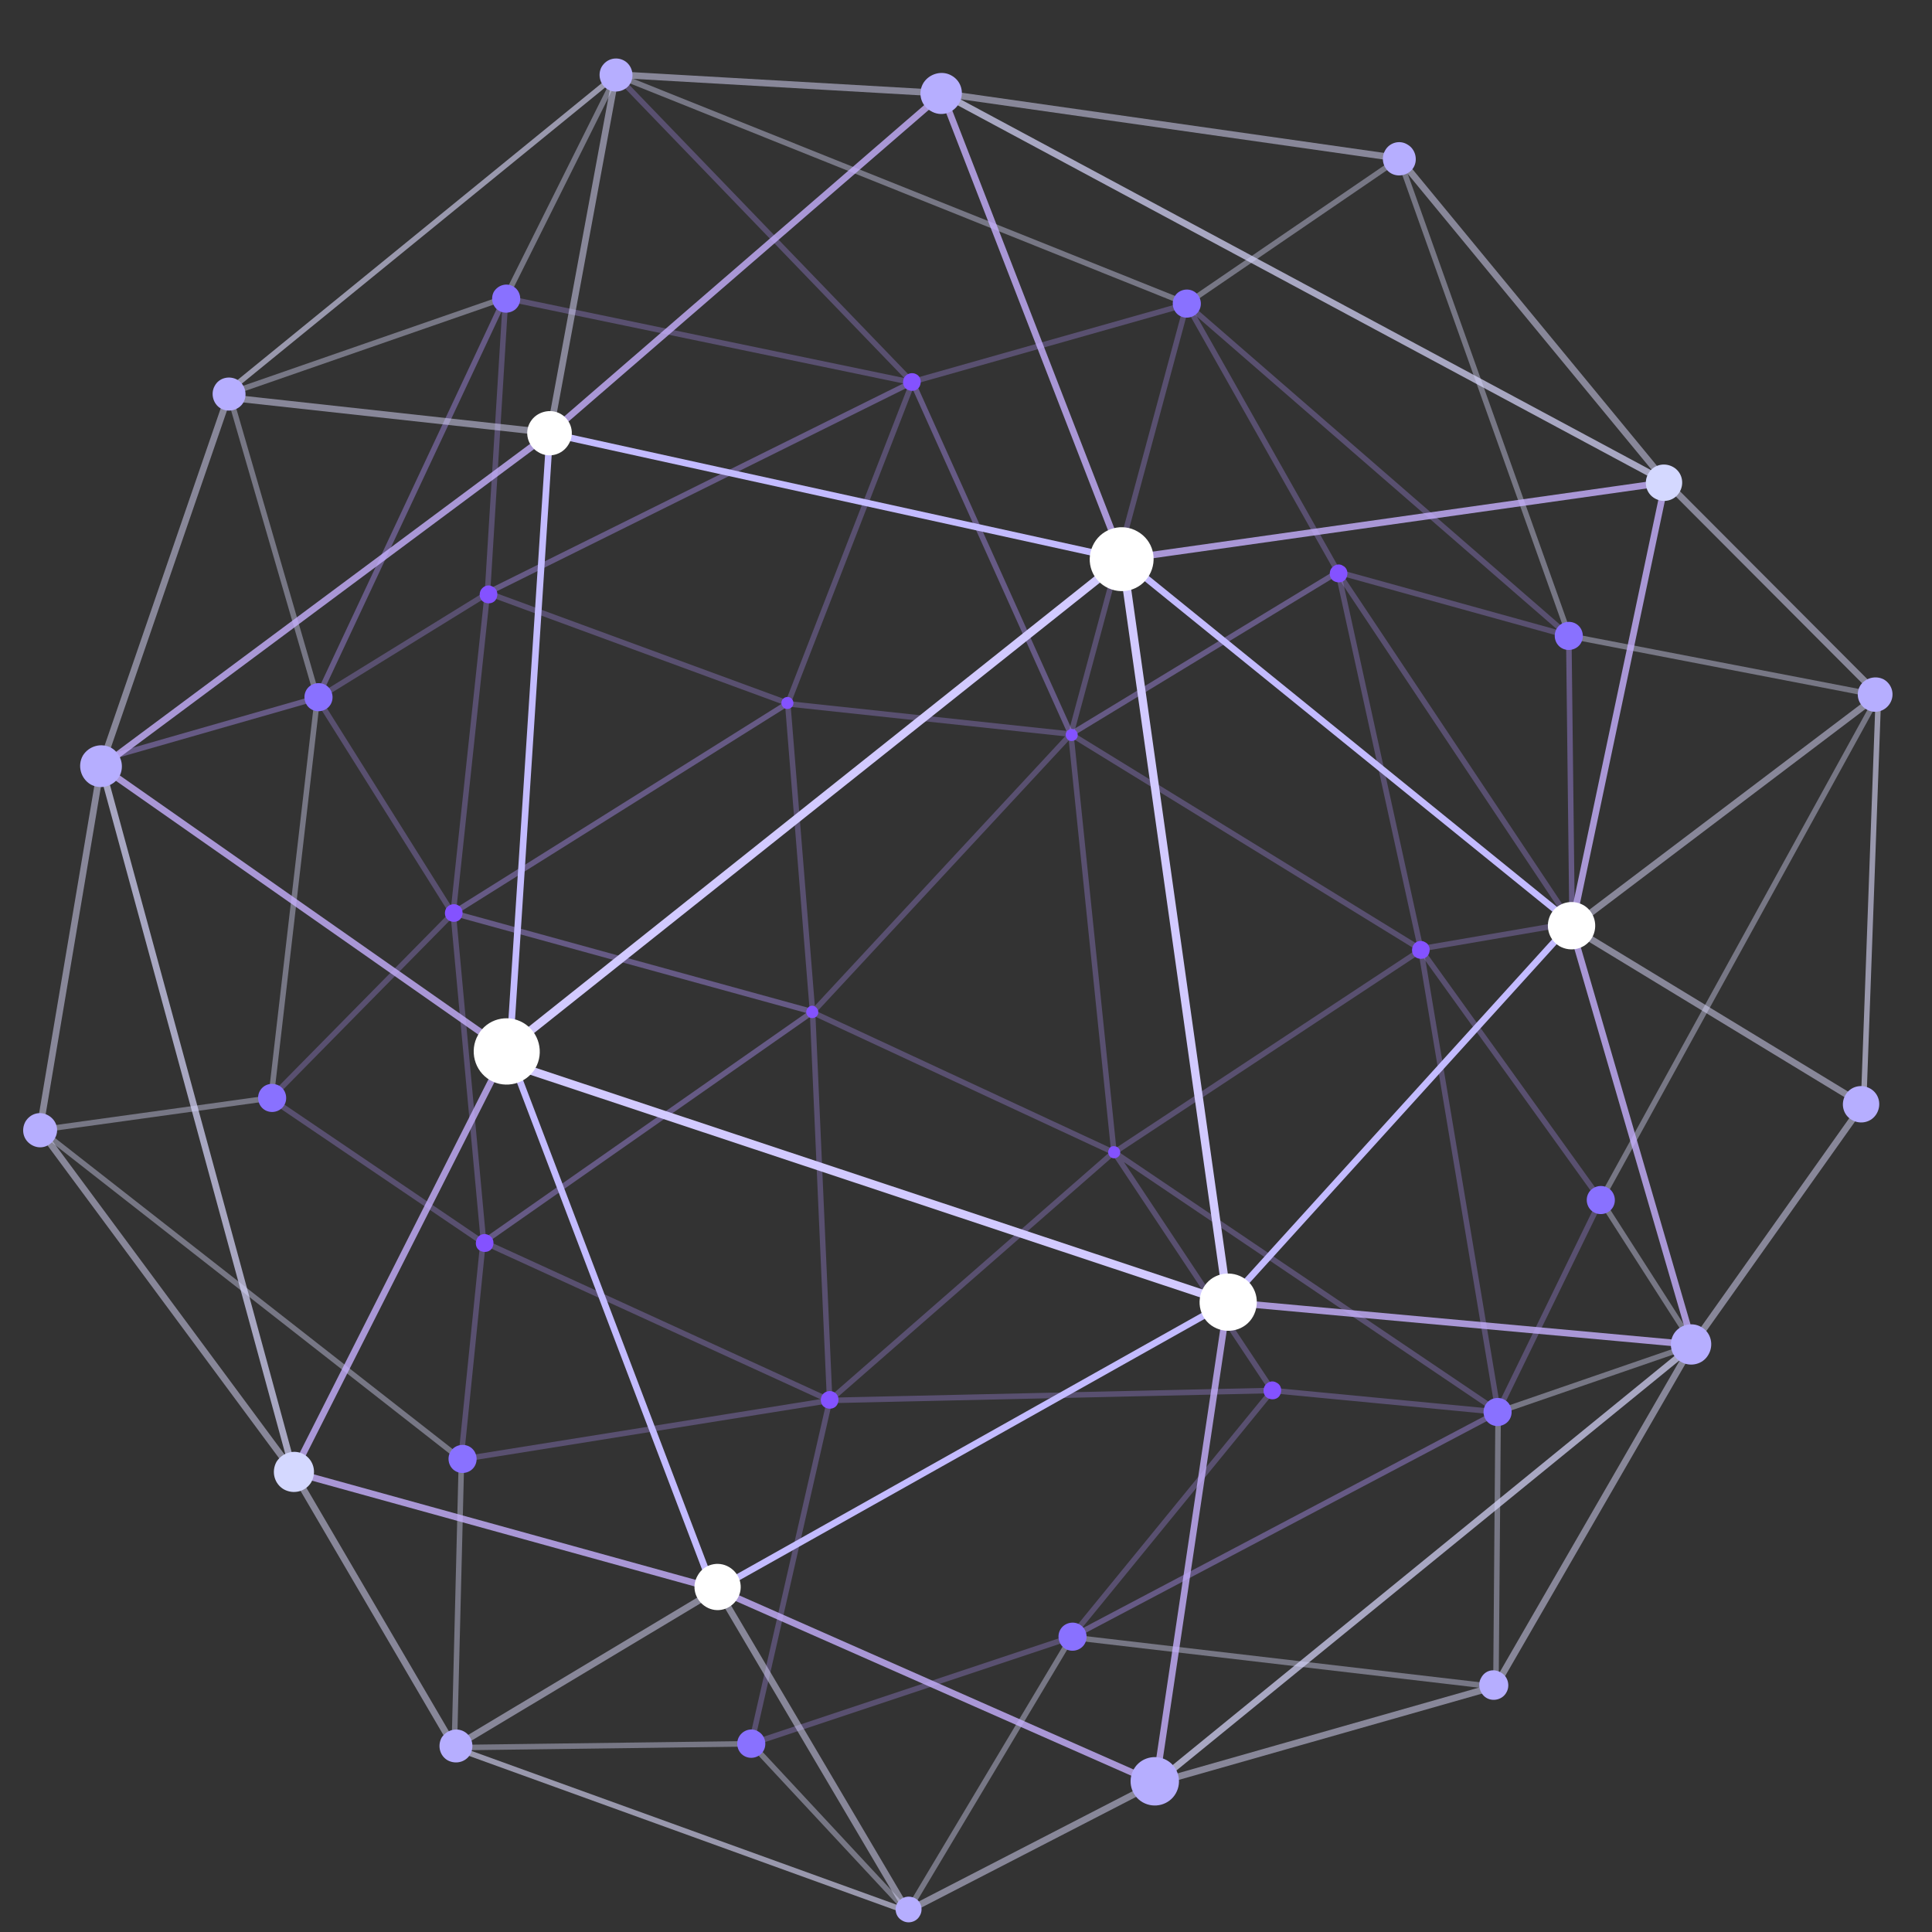 <?xml version="1.0" encoding="utf-8"?>
    <!DOCTYPE svg PUBLIC "-//W3C//DTD SVG 1.1//EN" "http://www.w3.org/Graphics/SVG/1.1/DTD/svg11.dtd">
    <svg version="1.1" id="Layer_1" xmlns="http://www.w3.org/2000/svg" xmlns:xlink="http://www.w3.org/1999/xlink" x="0px" y="0px" width="350px" height="350px" viewBox="0 0 350 350" enable-background="new 0 0 350 350" xml:space="preserve">
        <rect x="0" y="0" width="350" height="350" fill="#333333" stroke="none"/>
        <g id="onvif-state-1">
            <path opacity="0.4" fill="none" stroke="#B194FF" stroke-linecap="round" stroke-linejoin="round" stroke-miterlimit="10" enable-background="new    " d="
    M165.3,69.2L194,133" />
            <path opacity="0.4" fill="none" stroke="#B194FF" stroke-linecap="round" stroke-linejoin="round" stroke-miterlimit="10" enable-background="new    " d="
    M194,133l48.4-29.4" />
            <path opacity="0.4" fill="none" stroke="#B194FF" stroke-linecap="round" stroke-linejoin="round" stroke-miterlimit="10" enable-background="new    " d="
    M87.6,225l59.6-41.7l-65.1-17.9l60.6-38" />
            <path opacity="0.4" fill="none" stroke="#B194FF" stroke-linecap="round" stroke-linejoin="round" stroke-miterlimit="10" enable-background="new    " d="
    M17.7,137.8l39.8-11.4l34-72.5" />
            <path opacity="0.4" fill="none" stroke="#B194FF" stroke-linecap="round" stroke-linejoin="round" stroke-miterlimit="10" enable-background="new    " d="
    M194.1,296.6l77.3-40.8" />
            <path opacity="0.4" fill="none" stroke="#B194FF" stroke-linecap="round" stroke-linejoin="round" stroke-miterlimit="10" enable-background="new    " d="
    M284.2,115.2l0.6,52" />
            <path opacity="0.4" fill="none" stroke="#B194FF" stroke-linecap="round" stroke-linejoin="round" stroke-miterlimit="10" enable-background="new    " d="
    M88.3,107.4l77-38.2" />
            <path opacity="0.3" fill="none" stroke="#B194FF" stroke-linecap="round" stroke-linejoin="round" stroke-miterlimit="10" enable-background="new    " d="
    M257.4,172L194,133l7.8,75.7l-51.5,45l-3.1-70.4l-4.5-55.9l-54.4-20l-6.2,58l5.5,59.6l62.7,28.7l80.2-1.8l-28.7-43.2l69.6,47
    L257.4,172l-15-68.4L215,55.1L194,133" />
            <path opacity="0.3" fill="none" stroke="#B194FF" stroke-linecap="round" stroke-linejoin="round" stroke-miterlimit="10" enable-background="new    " d="
    M111.6,13.6l53.6,55.6L215,55.1l69.2,60.1l-41.9-11.6l42.4,63.6l-27.4,4.7l32.7,45.5l-18.7,38.4l-40.8-3.9L194,296.6l-57.9,19.3
    l14.2-62.2l-66.8,10.7l4-39.3L49,199l33-33.5l-24.5-39l30.8-19L91.6,54l73.7,15.3l-22.6,58.2L194,133l-46.8,50.4l54.6,25.4
    l55.6-36.7" />
            <path opacity="0.4" fill="none" stroke="#DDDCFF" stroke-linecap="round" stroke-linejoin="round" stroke-miterlimit="10" enable-background="new    " d="
    M215,55l38.5-26.3l30.8,86.5l56,10.8L290,217.4l16.8,26.2l-35.4,12.2l-0.4,49.8l-76.9-9l-29.7,49.7l-28.3-30.4l-53.8,0.7l1.3-52.2
    L7.3,204.7l41.8-5.8l8.4-72.5l-16-55.1l50.1-17.4l20.1-40.3L215,55z" />
            <path opacity="0.5" fill="none" stroke="#DEDCFF" stroke-width="1.2" stroke-linecap="round" stroke-linejoin="round" stroke-miterlimit="10" enable-background="new    " d="
    M170.7,16.9l82.8,11.8l48.3,58.6l38.5,38.6L284.7,168l52.8,32.1l-30.8,43.4l-35.8,62L209.4,323l-45,23.2L130,287.9l-47.7,28.6
    l-29.2-49.9l-45.9-62l11.1-65.8l23-66.8l58.3,6.4l12-64.9L170.7,16.9z" />
            <path opacity="0.6" fill="none" stroke="#DEDCFF" stroke-linecap="round" stroke-linejoin="round" stroke-miterlimit="10" enable-background="new    " d="
    M82.3,316.6l82.1,29.7" />
            <path opacity="0.6" fill="none" stroke="#DEDCFF" stroke-linecap="round" stroke-linejoin="round" stroke-miterlimit="10" enable-background="new    " d="
    M40.8,71.3l70.8-57.7" />
            <path opacity="0.6" fill="none" stroke="#DEDCFF" stroke-linecap="round" stroke-linejoin="round" stroke-miterlimit="10" enable-background="new    " d="
    M340.3,125.9l-2.7,74.2" />
            <path opacity="0.8" fill="none" stroke="#C7B0FF" stroke-width="1.2" stroke-linecap="round" stroke-linejoin="round" stroke-miterlimit="10" enable-background="new    " d="
    M203.4,101.3l98.3-13.9l-17,80.6l22,75.6l-84.3-7.7l-13,87.1l-79.5-35.1l-76.7-21.2l38.6-76.4l-73.4-51.4l81.2-60.4L170.7,17
    L203.4,101.3z" />
            <path fill="none" stroke="#C3BBFF" stroke-width="1.2" stroke-linecap="round" stroke-linejoin="round" stroke-miterlimit="10" d="
    M203.4,101.3l81.3,65.9l-62.3,68.7l-93.1,52.3l-37-97.3l7.3-112.4L203.4,101.3" />
            <path fill="none" stroke="#D2CAFF" stroke-width="1.5" stroke-linecap="round" stroke-linejoin="round" stroke-miterlimit="10" d="
    M89.7,191.8l113.7-90.5l19,134.6L89.7,191.8" />
            <path opacity="0.7" fill="none" stroke="#DBD9FF" stroke-width="1.2" stroke-linecap="round" stroke-linejoin="round" stroke-miterlimit="10" enable-background="new    " d="
    M170.7,16.9l131.1,70.4" />
            <path opacity="0.7" fill="none" stroke="#DBD9FF" stroke-width="1.2" stroke-linecap="round" stroke-linejoin="round" stroke-miterlimit="10" enable-background="new    " d="
    M18.4,138.9l34.8,127.8" />
            <path opacity="0.7" fill="none" stroke="#DBD9FF" stroke-width="1.2" stroke-linecap="round" stroke-linejoin="round" stroke-miterlimit="10" enable-background="new    " d="
    M209.4,323l97.4-79.4" />
            <path fill="#8452FF" d="M258.2,170.7c0.8,0.4,1,1.4,0.6,2.2c-0.4,0.8-1.4,1-2.2,0.6c-0.8-0.4-1-1.4-0.6-2.2
    C256.4,170.5,257.4,170.2,258.2,170.7z" />
            <path fill="#8452FF" d="M243.3,102.5c0.8,0.4,1,1.4,0.6,2.2c-0.4,0.8-1.4,1-2.2,0.6c-0.8-0.4-1-1.4-0.6-2.2
    C241.6,102.3,242.6,102,243.3,102.5z" />
            <path fill="#8452FF" d="M166,67.8c0.8,0.4,1,1.4,0.6,2.2s-1.4,1-2.2,0.6c-0.8-0.4-1-1.4-0.6-2.2
    C164.3,67.6,165.3,67.4,166,67.8z" />
            <path fill="#8452FF" d="M89.3,106.3c0.8,0.4,1,1.4,0.6,2.2s-1.4,1-2.2,0.6c-0.8-0.4-1-1.4-0.6-2.2
    C87.6,106.1,88.5,105.8,89.3,106.3z" />
            <path fill="#8452FF" d="M83,164c0.8,0.4,1,1.4,0.6,2.2c-0.4,0.8-1.4,1-2.2,0.6c-0.8-0.4-1-1.4-0.6-2.2
    C81.3,163.8,82.3,163.6,83,164z" />
            <path fill="#8452FF" d="M88.6,223.8c0.8,0.4,1,1.4,0.6,2.2c-0.4,0.8-1.4,1-2.2,0.6c-0.8-0.4-1-1.4-0.6-2.2
    C86.8,223.6,87.8,223.3,88.6,223.8z" />
            <path fill="#8452FF" d="M151.1,252.2c0.8,0.4,1,1.4,0.6,2.2c-0.4,0.8-1.4,1-2.2,0.6s-1-1.4-0.6-2.2
    C149.4,252,150.4,251.8,151.1,252.2z" />
            <path fill="#8452FF" d="M231.3,250.5c0.8,0.4,1,1.4,0.6,2.2c-0.4,0.8-1.4,1-2.2,0.6c-0.8-0.4-1-1.4-0.6-2.2
    C229.6,250.3,230.5,250,231.3,250.5z" />
            <path fill="#8452FF" d="M194.7,132.2c0.5,0.3,0.7,1,0.4,1.5c-0.3,0.5-1,0.7-1.5,0.4c-0.5-0.3-0.7-1-0.4-1.5
    S194.2,131.9,194.7,132.2z" />
            <path fill="#8452FF" d="M143.2,126.4c0.5,0.3,0.7,1,0.4,1.5c-0.3,0.5-1,0.7-1.5,0.4c-0.5-0.3-0.7-1-0.4-1.5
    C142,126.3,142.7,126.1,143.2,126.4z" />
            <path fill="#8452FF" d="M147.7,182.4c0.5,0.3,0.7,1,0.4,1.5c-0.3,0.5-1,0.7-1.5,0.4s-0.7-1-0.4-1.5
    C146.5,182.2,147.2,182,147.7,182.4z" />
            <path fill="#8452FF" d="M202.4,207.8c0.5,0.3,0.7,1,0.4,1.5s-1,0.7-1.5,0.4s-0.7-1-0.4-1.5
    C201.1,207.6,201.8,207.5,202.4,207.8z" />
            <path fill="#D4D8FF" d="M303.1,84.6c1.6,0.9,2.1,2.9,1.2,4.5c-0.9,1.6-2.9,2.1-4.5,1.2c-1.6-0.9-2.1-2.9-1.2-4.5
    C299.5,84.2,301.5,83.7,303.1,84.6z" />
            <path fill="#D4D8FF" d="M55.1,263.5c1.7,1,2.3,3.2,1.3,5c-1,1.7-3.2,2.3-5,1.3c-1.7-1-2.3-3.2-1.3-5
    C51.2,263.1,53.4,262.5,55.1,263.5z" />
            <path fill="#B6AEFF" d="M308.2,240.4c1.8,1,2.3,3.3,1.3,5c-1,1.8-3.3,2.3-5,1.3c-1.8-1-2.3-3.3-1.3-5
    S306.5,239.4,308.2,240.4z" />
            <path fill="#B6AEFF" d="M20.2,135.5c1.8,1.1,2.4,3.4,1.4,5.2c-1.1,1.8-3.4,2.4-5.2,1.4c-1.8-1.1-2.4-3.4-1.4-5.2
    C16.1,135.1,18.4,134.5,20.2,135.5z" />
            <path fill="#B6AEFF" d="M172.4,13.7c1.8,1,2.4,3.3,1.3,5.1c-1.1,1.8-3.3,2.4-5.1,1.3c-1.8-1-2.4-3.3-1.3-5.1
    C168.4,13.3,170.7,12.7,172.4,13.7z" />
            <path fill="#B6AEFF" d="M341.3,123.1c1.5,0.9,2,2.8,1.1,4.3c-0.9,1.5-2.8,2-4.3,1.1s-2-2.8-1.1-4.3
    C337.9,122.8,339.8,122.3,341.3,123.1z" />
            <path fill="#B6AEFF" d="M338.8,197.2c1.6,0.9,2.1,2.9,1.2,4.5c-0.9,1.6-2.9,2.1-4.5,1.2c-1.6-0.9-2.1-2.9-1.2-4.5
    C335.2,196.8,337.2,196.3,338.8,197.2z" />
            <path fill="#B6AEFF" d="M271.9,303c1.3,0.7,1.7,2.4,1,3.6c-0.7,1.3-2.4,1.7-3.6,1c-1.2-0.7-1.7-2.4-1-3.6
    C269,302.6,270.6,302.2,271.9,303z" />
            <path fill="#B6AEFF" d="M165.8,343.9c1.1,0.6,1.5,2.1,0.8,3.2c-0.6,1.1-2.1,1.5-3.2,0.8c-1.1-0.6-1.5-2.1-0.8-3.2
    C163.3,343.6,164.7,343.3,165.8,343.9z" />
            <path fill="#B6AEFF" d="M84.1,313.7c1.4,0.8,1.9,2.6,1.1,4.1c-0.8,1.4-2.6,1.9-4.1,1.1c-1.4-0.8-1.9-2.6-1.1-4.1
    C80.9,313.4,82.7,312.9,84.1,313.7z" />
            <path fill="#B6AEFF" d="M8.8,202.1c1.5,0.9,2,2.7,1.1,4.2s-2.7,2-4.2,1.1c-1.5-0.9-1.9-2.7-1.1-4.2
    C5.5,201.7,7.3,201.2,8.8,202.1z" />
            <path fill="#B6AEFF" d="M43,68.8c1.4,0.8,1.9,2.7,1.1,4.1c-0.8,1.4-2.7,1.9-4.1,1.1s-1.9-2.7-1.1-4.1
    C39.7,68.4,41.6,68,43,68.8z" />
            <path fill="#B6AEFF" d="M113.1,11c1.4,0.8,1.9,2.7,1.1,4.1c-0.8,1.4-2.7,1.9-4.1,1.1c-1.4-0.8-1.9-2.7-1.1-4.1
    C109.9,10.6,111.7,10.2,113.1,11z" />
            <path fill="#B6AEFF" d="M255,26.2c1.4,0.8,1.9,2.7,1.1,4.1c-0.8,1.4-2.7,1.9-4.1,1.1c-1.4-0.8-1.9-2.7-1.1-4.1
    C251.7,25.8,253.6,25.3,255,26.2z" />
            <path fill="#B6AEFF" d="M211.4,318.9c2.1,1.2,2.8,3.9,1.6,6c-1.2,2.1-3.9,2.8-6,1.6s-2.8-3.9-1.6-6
    C206.6,318.4,209.3,317.7,211.4,318.9z" />
            <path fill="#8971FF" d="M216.3,52.8c1.2,0.7,1.6,2.3,0.9,3.5c-0.7,1.2-2.3,1.6-3.5,0.9c-1.2-0.7-1.6-2.3-0.9-3.5
    C213.5,52.5,215.1,52.1,216.3,52.8z" />
            <path fill="#8971FF" d="M285.5,113c1.2,0.7,1.6,2.3,0.9,3.5c-0.7,1.2-2.3,1.6-3.5,0.9c-1.2-0.7-1.6-2.3-0.9-3.5
    C282.7,112.7,284.3,112.3,285.5,113z" />
            <path fill="#8971FF" d="M93,51.9c1.2,0.7,1.6,2.3,0.9,3.5c-0.7,1.2-2.3,1.6-3.5,0.9c-1.2-0.7-1.6-2.3-0.9-3.5
    C90.3,51.6,91.8,51.2,93,51.9z" />
            <path fill="#8971FF" d="M59,124.1c1.2,0.7,1.6,2.3,0.9,3.5c-0.7,1.2-2.3,1.6-3.5,0.9c-1.2-0.7-1.6-2.3-0.9-3.5
    S57.8,123.4,59,124.1z" />
            <path fill="#8971FF" d="M50.6,196.7c1.2,0.7,1.6,2.3,0.9,3.5s-2.3,1.6-3.5,0.9c-1.2-0.7-1.6-2.3-0.9-3.5
    C47.8,196.4,49.3,196,50.6,196.7z" />
            <path fill="#8971FF" d="M85.1,262.1c1.2,0.7,1.6,2.3,0.9,3.5c-0.7,1.2-2.3,1.6-3.5,0.9s-1.6-2.3-0.9-3.5
    C82.3,261.8,83.9,261.4,85.1,262.1z" />
            <path fill="#8971FF" d="M137.4,313.7c1.2,0.7,1.6,2.3,0.9,3.5c-0.7,1.2-2.3,1.6-3.5,0.9c-1.2-0.7-1.6-2.3-0.9-3.5
    C134.6,313.4,136.2,312.9,137.4,313.7z" />
            <path fill="#8971FF" d="M195.6,294.3c1.2,0.7,1.6,2.3,0.9,3.5s-2.3,1.6-3.5,0.9s-1.6-2.3-0.9-3.5
    C192.8,294,194.4,293.6,195.6,294.3z" />
            <path fill="#8971FF" d="M272.6,253.6c1.2,0.7,1.6,2.3,0.9,3.5c-0.7,1.2-2.3,1.6-3.5,0.9s-1.6-2.3-0.9-3.5
    C269.8,253.3,271.4,252.9,272.6,253.6z" />
            <path fill="#8971FF" d="M291.3,215.2c1.2,0.7,1.6,2.3,0.9,3.5s-2.3,1.6-3.5,0.9c-1.2-0.7-1.6-2.3-0.9-3.5
    C288.5,214.9,290.1,214.5,291.3,215.2z" />
            <path fill="#FFFFFF" d="M94.8,185.3c2.9,1.7,3.8,5.4,2.2,8.2c-1.7,2.9-5.4,3.8-8.2,2.2c-2.9-1.7-3.8-5.4-2.2-8.2
    C88.2,184.6,91.9,183.6,94.8,185.3z" />
            <path fill="#FFFFFF" d="M206.1,96.3c2.8,1.6,3.7,5.1,2.1,7.9c-1.6,2.8-5.1,3.7-7.9,2.1c-2.8-1.6-3.7-5.1-2.1-7.9
    C199.8,95.6,203.4,94.7,206.1,96.3z" />
            <path fill="#FFFFFF" d="M225.1,231.4c2.5,1.4,3.3,4.6,1.9,7.1s-4.6,3.3-7.1,1.9c-2.5-1.4-3.3-4.6-1.9-7.1
    S222.6,230,225.1,231.4z" />
            <path fill="#FFFFFF" d="M286.9,164c2,1.2,2.7,3.8,1.5,5.9c-1.2,2-3.8,2.7-5.9,1.5c-2-1.2-2.7-3.8-1.5-5.9
    C282.2,163.5,284.8,162.8,286.9,164z" />
            <path fill="#FFFFFF" d="M132.1,283.9c2,1.2,2.7,3.7,1.5,5.7c-1.2,2-3.7,2.7-5.7,1.5s-2.7-3.7-1.5-5.7
    C127.5,283.4,130.1,282.7,132.1,283.9z" />
            <path fill="#FFFFFF" d="M101.6,75c1.9,1.1,2.6,3.6,1.4,5.5c-1.1,1.9-3.6,2.6-5.5,1.4c-1.9-1.1-2.6-3.6-1.4-5.5
    C97.2,74.6,99.7,73.9,101.6,75z" />
        </g>
        <g id="onvif-state-2" style="display:none">
          <path opacity="0.4" fill="none" stroke="#B194FF" stroke-linecap="round" stroke-linejoin="round" stroke-miterlimit="10" enable-background="new    " d="M151.1 69.2l26.9 59.2" />
    <path opacity="0.4" fill="none" stroke="#B194FF" stroke-linecap="round" stroke-linejoin="round" stroke-miterlimit="10" enable-background="new    " d="M178 128.4l81.2-2.8" />
    <path opacity="0.4" fill="none" stroke="#B194FF" stroke-linecap="round" stroke-linejoin="round" stroke-miterlimit="10" enable-background="new    " d="M97.1 225l62.7-34.5L78.9 172l69.4-35.1" />
    <path opacity="0.4" fill="none" stroke="#B194FF" stroke-linecap="round" stroke-linejoin="round" stroke-miterlimit="10" enable-background="new    " d="M17.6 126.3l42.4 8.1 26.1-76.5" />
    <path opacity="0.4" fill="none" stroke="#B194FF" stroke-linecap="round" stroke-linejoin="round" stroke-miterlimit="10" enable-background="new    " d="M187.1 285.2l84.3-29.4" />
    <path opacity="0.4" fill="none" stroke="#B194FF" stroke-linecap="round" stroke-linejoin="round" stroke-miterlimit="10" enable-background="new    " d="M276.2 118.3l8.6 48.9" />
    <path opacity="0.4" fill="none" stroke="#B194FF" stroke-linecap="round" stroke-linejoin="round" stroke-miterlimit="10" enable-background="new    " d="M124.2 118l26.9-48.8" />
    <path opacity="0.3" fill="none" stroke="#B194FF" stroke-linecap="round" stroke-linejoin="round" stroke-miterlimit="10" enable-background="new    " d="M246.2 173.6L178 128.4l12.3 63.2 -41.8 55.8 11.4-56.9 -11.6-53.6L124.2 118l-45.3 54 18.2 53 51.4 22.3 71.5 3.1 -29.7-59 81.1 64.2L246.2 173.6l13-48.1 -42.6-64.8L178 128.4" />
    <path opacity="0.3" fill="none" stroke="#B194FF" stroke-linecap="round" stroke-linejoin="round" stroke-miterlimit="10" enable-background="new    " d="M117.2 19.6L151 69.2l65.6-8.5 59.5 57.6 -17 7.3 25.5 41.6 -38.6 6.3 34.3 35.2 -9.2 47.1 -51.4-5.2L187 285.2l-57 30.3 18.5-68.1 -60.1 11.1 8.7-33.3 -44.1-35.6 25.9-17.4L60 134.5l64.2-16.4L86.2 58l64.9 11.3 -2.8 67.7 29.7-8.6 -18.2 62.2 30.5 1.1 55.9-17.9" />
    <path opacity="0.4" fill="none" stroke="#DDDCFF" stroke-linecap="round" stroke-linejoin="round" stroke-miterlimit="10" enable-background="new    " d="M216.6 60.6l36.9-31.9 22.8 89.6 49.8 10.8 -45.6 79.6 32 38.5 -41.1 8.6 -2.3 60.4 -82-31 -37 51.8L130 315.5l-34.6-2.3 -7-54.8L7.3 204.7 53 189.4l7-55L44.5 55l41.8 2.9 31.1-38.3L216.6 60.6z" />
    <path opacity="0.5" fill="none" stroke="#DEDCFF" stroke-width="1.2" stroke-linecap="round" stroke-linejoin="round" stroke-miterlimit="10" enable-background="new    " d="M170 11.8l83.5 17 40.6 60L326 129l-41.3 39 34.7 25.8 -7 53.3 -43.4 69 -59.6 6.9 -59.3 13.9 -26.8-53.2 -27.8 29.4L39 270.5 7.2 204.6l10.4-78.3 26.6-70.6 69 25.2 4-61.4L170 11.8z" />
    <path opacity="0.6" fill="none" stroke="#DEDCFF" stroke-linecap="round" stroke-linejoin="round" stroke-miterlimit="10" enable-background="new    " d="M95.4 313.2l54.6 23.8" />
    <path opacity="0.6" fill="none" stroke="#DEDCFF" stroke-linecap="round" stroke-linejoin="round" stroke-miterlimit="10" enable-background="new    " d="M43.8 55l73.5-35.4" />
    <path opacity="0.6" fill="none" stroke="#DEDCFF" stroke-linecap="round" stroke-linejoin="round" stroke-miterlimit="10" enable-background="new    " d="M326 129l-6.6 64.8" />
    <path opacity="0.8" fill="none" stroke="#C7B0FF" stroke-width="1.2" stroke-linecap="round" stroke-linejoin="round" stroke-miterlimit="10" enable-background="new    " d="M222.6 118.3L294 88.9l-9.3 79.1 27.7 79.2 -111.7-11.3 8.7 87.1 -86.2-39.3 -84.1-13.1 67.9-93 -89.2-51.1L113.2 81 170 11.9 222.6 118.3z" />
    <path fill="none" stroke="#C3BBFF" stroke-width="1.2" stroke-linecap="round" stroke-linejoin="round" stroke-miterlimit="10" d="M222.6 118.3l62.1 48.9 -84 68.7L122.6 284 107 177.5l6.2-96.5L222.6 118.3" />
    <path fill="none" stroke="#D2CAFF" stroke-width="1.5" stroke-linecap="round" stroke-linejoin="round" stroke-miterlimit="10" d="M107 177.5l115.6-59.2 -21.9 117.6 -94.2-59" />
    <path opacity="0.7" fill="none" stroke="#DBD9FF" stroke-width="1.2" stroke-linecap="round" stroke-linejoin="round" stroke-miterlimit="10" enable-background="new    " d="M170 11.8l124.2 77" />
    <path opacity="0.7" fill="none" stroke="#DBD9FF" stroke-width="1.2" stroke-linecap="round" stroke-linejoin="round" stroke-miterlimit="10" enable-background="new    " d="M17.8 126.4l21.3 144.2" />
    <path opacity="0.7" fill="none" stroke="#DBD9FF" stroke-width="1.2" stroke-linecap="round" stroke-linejoin="round" stroke-miterlimit="10" enable-background="new    " d="M209.4 323l103.1-75.8" />
    <path fill="#8452FF" d="M247 172.3c0.8 0.4 1 1.4 0.6 2.2 -0.4 0.8-1.4 1-2.2 0.6 -0.8-0.4-1-1.4-0.6-2.2C245.2 172.1 246.2 171.8 247 172.3z" />
    <path fill="#8452FF" d="M260.2 124.5c0.8 0.4 1 1.4 0.6 2.2 -0.4 0.8-1.4 1-2.2 0.6 -0.8-0.4-1-1.4-0.6-2.2C258.5 124.3 259.5 124 260.2 124.5z" />
    <path fill="#8452FF" d="M151.8 67.8c0.8 0.4 1 1.4 0.6 2.2s-1.4 1-2.2 0.6c-0.8-0.4-1-1.4-0.6-2.2C150.1 67.6 151.1 67.4 151.8 67.8z" />
    <path fill="#8452FF" d="M125.2 116.9c0.8 0.4 1 1.4 0.6 2.2s-1.4 1-2.2 0.6c-0.8-0.4-1-1.4-0.6-2.2C123.5 116.7 124.4 116.4 125.2 116.9z" />
    <path fill="#8452FF" d="M79.8 170.6c0.8 0.4 1 1.4 0.6 2.2 -0.4 0.8-1.4 1-2.2 0.6 -0.8-0.4-1-1.4-0.6-2.2C78.1 170.4 79.1 170.2 79.8 170.6z" />
    <path fill="#8452FF" d="M98.1 223.8c0.8 0.4 1 1.4 0.6 2.2 -0.4 0.8-1.4 1-2.2 0.6 -0.8-0.4-1-1.4-0.6-2.2C96.3 223.6 97.3 223.3 98.1 223.8z" />
    <path fill="#8452FF" d="M149.5 245.8c0.8 0.4 1 1.4 0.6 2.2 -0.4 0.8-1.4 1-2.2 0.6s-1-1.4-0.6-2.2C147.8 245.6 148.8 245.4 149.5 245.8z" />
    <path fill="#8452FF" d="M221 249.5c0.8 0.4 1 1.4 0.6 2.2 -0.4 0.8-1.4 1-2.2 0.6 -0.8-0.4-1-1.4-0.6-2.2C219.3 249.3 220.2 249 221 249.5z" />
    <path fill="#8452FF" d="M178.7 127.6c0.5 0.3 0.7 1 0.4 1.5 -0.3 0.5-1 0.7-1.5 0.4 -0.5-0.3-0.7-1-0.4-1.5S178.2 127.3 178.7 127.6z" />
    <path fill="#8452FF" d="M148.8 135.9c0.5 0.3 0.7 1 0.4 1.5 -0.3 0.5-1 0.7-1.5 0.4 -0.5-0.3-0.7-1-0.4-1.5C147.6 135.8 148.3 135.6 148.8 135.9z" />
    <path fill="#8452FF" d="M160.4 189.6c0.5 0.3 0.7 1 0.4 1.5 -0.3 0.5-1 0.7-1.5 0.4s-0.7-1-0.4-1.5C159.1 189.4 159.9 189.2 160.4 189.6z" />
    <path fill="#8452FF" d="M190.9 190.7c0.5 0.3 0.7 1 0.4 1.5s-1 0.7-1.5 0.4 -0.7-1-0.4-1.5C189.6 190.5 190.3 190.4 190.9 190.7z" />
    <path fill="#D4D8FF" d="M295.4 86.1c1.6 0.9 2.1 2.9 1.2 4.5 -0.9 1.6-2.9 2.1-4.5 1.2 -1.6-0.9-2.1-2.9-1.2-4.5C291.8 85.7 293.8 85.2 295.4 86.1z" />
    <path fill="#D4D8FF" d="M41 267.4c1.7 1 2.3 3.2 1.3 5 -1 1.7-3.2 2.3-5 1.3 -1.7-1-2.3-3.2-1.3-5C37.1 267 39.3 266.4 41 267.4z" />
    <path fill="#B6AEFF" d="M313.9 244c1.8 1 2.3 3.3 1.3 5 -1 1.8-3.3 2.3-5 1.3 -1.8-1-2.3-3.3-1.3-5S312.2 243 313.9 244z" />
    <path fill="#B6AEFF" d="M19.6 123c1.8 1.1 2.4 3.4 1.4 5.2 -1.1 1.8-3.4 2.4-5.2 1.4 -1.8-1.1-2.4-3.4-1.4-5.2C15.5 122.6 17.8 122 19.6 123z" />
    <path fill="#B6AEFF" d="M171.6 8.6c1.8 1 2.4 3.3 1.3 5.1 -1.1 1.8-3.3 2.4-5.1 1.3 -1.8-1-2.4-3.3-1.3-5.1C167.6 8.1 170 7.6 171.6 8.6z" />
    <path fill="#B6AEFF" d="M327 126.2c1.5 0.9 2 2.8 1.1 4.3 -0.9 1.5-2.8 2-4.3 1.1s-2-2.8-1.1-4.3C323.6 125.9 325.5 125.4 327 126.2z" />
    <path fill="#B6AEFF" d="M320.7 190.9c1.6 0.9 2.1 2.9 1.2 4.5 -0.9 1.6-2.9 2.1-4.5 1.2 -1.6-0.9-2.1-2.9-1.2-4.5C317.1 190.5 319.1 190 320.7 190.9z" />
    <path fill="#B6AEFF" d="M270 313.6c1.3 0.7 1.7 2.4 1 3.6 -0.7 1.3-2.4 1.7-3.6 1 -1.2-0.7-1.7-2.4-1-3.6C267.1 313.2 268.7 312.8 270 313.6z" />
    <path fill="#B6AEFF" d="M151.5 334.6c1.1 0.6 1.5 2.1 0.8 3.2 -0.6 1.1-2.1 1.5-3.2 0.8 -1.1-0.6-1.5-2.1-0.8-3.2C149 334.3 150.4 334 151.5 334.6z" />
    <path fill="#B6AEFF" d="M97.2 310.3c1.4 0.8 1.9 2.6 1.1 4.1 -0.8 1.4-2.6 1.9-4.1 1.1 -1.4-0.8-1.9-2.6-1.1-4.1C94 310 95.9 309.5 97.2 310.3z" />
    <path fill="#B6AEFF" d="M8.8 202.1c1.5 0.9 2 2.7 1.1 4.2s-2.7 2-4.2 1.1c-1.5-0.9-1.9-2.7-1.1-4.2C5.5 201.7 7.3 201.2 8.8 202.1z" />
    <path fill="#B6AEFF" d="M46 52.5c1.4 0.8 1.9 2.7 1.1 4.1 -0.8 1.4-2.7 1.9-4.1 1.1s-1.9-2.7-1.1-4.1C42.7 52.1 44.6 51.7 46 52.5z" />
    <path fill="#B6AEFF" d="M118.7 17c1.4 0.8 1.9 2.7 1.1 4.1 -0.8 1.4-2.7 1.9-4.1 1.1 -1.4-0.8-1.9-2.7-1.1-4.1C115.5 16.6 117.3 16.2 118.7 17z" />
    <path fill="#B6AEFF" d="M255 26.2c1.4 0.8 1.9 2.7 1.1 4.1 -0.8 1.4-2.7 1.9-4.1 1.1 -1.4-0.8-1.9-2.7-1.1-4.1C251.7 25.8 253.6 25.3 255 26.2z" />
    <path fill="#B6AEFF" d="M211.4 318.9c2.1 1.2 2.8 3.9 1.6 6 -1.2 2.1-3.9 2.8-6 1.6s-2.8-3.9-1.6-6C206.6 318.4 209.3 317.7 211.4 318.9z" />
    <path fill="#8971FF" d="M217.9 58.4c1.2 0.7 1.6 2.3 0.9 3.5 -0.7 1.2-2.3 1.6-3.5 0.9 -1.2-0.7-1.6-2.3-0.9-3.5C215.1 58.1 216.7 57.7 217.9 58.4z" />
    <path fill="#8971FF" d="M277.5 116.1c1.2 0.7 1.6 2.3 0.9 3.5 -0.7 1.2-2.3 1.6-3.5 0.9 -1.2-0.7-1.6-2.3-0.9-3.5C274.7 115.8 276.2 115.4 277.5 116.1z" />
    <path fill="#8971FF" d="M87.6 55.9c1.2 0.7 1.6 2.3 0.9 3.5 -0.7 1.2-2.3 1.6-3.5 0.9 -1.2-0.7-1.6-2.3-0.9-3.5C84.9 55.6 86.4 55.2 87.6 55.9z" />
    <path fill="#8971FF" d="M61.5 132.1c1.2 0.7 1.6 2.3 0.9 3.5 -0.7 1.2-2.3 1.6-3.5 0.9 -1.2-0.7-1.6-2.3-0.9-3.5S60.3 131.4 61.5 132.1z" />
    <path fill="#8971FF" d="M54.5 187.2c1.2 0.7 1.6 2.3 0.9 3.5s-2.3 1.6-3.5 0.9c-1.2-0.7-1.6-2.3-0.9-3.5C51.7 186.9 53.2 186.5 54.5 187.2z" />
    <path fill="#8971FF" d="M90 256.1c1.2 0.7 1.6 2.3 0.9 3.5 -0.7 1.2-2.3 1.6-3.5 0.9s-1.6-2.3-0.9-3.5C87.2 255.8 88.8 255.4 90 256.1z" />
    <path fill="#8971FF" d="M131.3 313.3c1.2 0.7 1.6 2.3 0.9 3.5 -0.7 1.2-2.3 1.6-3.5 0.9 -1.2-0.7-1.6-2.3-0.9-3.5C128.5 313 130.1 312.5 131.3 313.3z" />
    <path fill="#8971FF" d="M188.6 282.9c1.2 0.7 1.6 2.3 0.9 3.5s-2.3 1.6-3.5 0.9 -1.6-2.3-0.9-3.5C185.8 282.6 187.4 282.2 188.6 282.9z" />
    <path fill="#8971FF" d="M272.6 253.6c1.2 0.7 1.6 2.3 0.9 3.5 -0.7 1.2-2.3 1.6-3.5 0.9s-1.6-2.3-0.9-3.5C269.8 253.3 271.4 252.9 272.6 253.6z" />
    <path fill="#8971FF" d="M281.8 206.5c1.2 0.7 1.6 2.3 0.9 3.5s-2.3 1.6-3.5 0.9c-1.2-0.7-1.6-2.3-0.9-3.5C279 206.2 280.6 205.8 281.8 206.5z" />
    <path fill="#FFFFFF" d="M109.5 171.9c2.9 1.7 3.8 5.4 2.2 8.2 -1.7 2.9-5.4 3.8-8.2 2.2 -2.9-1.7-3.8-5.4-2.2-8.2C102.9 171.2 106.6 170.2 109.5 171.9z" />
    <path fill="#FFFFFF" d="M225.3 113.3c2.8 1.6 3.7 5.1 2.1 7.9 -1.6 2.8-5.1 3.7-7.9 2.1 -2.8-1.6-3.7-5.1-2.1-7.9C219 112.6 222.6 111.7 225.3 113.3z" />
    <path fill="#FFFFFF" d="M203.4 231.4c2.5 1.4 3.3 4.6 1.9 7.1s-4.6 3.3-7.1 1.9c-2.5-1.4-3.3-4.6-1.9-7.1S200.9 230 203.4 231.4z" />
    <path fill="#FFFFFF" d="M286.9 164c2 1.2 2.7 3.8 1.5 5.9 -1.2 2-3.8 2.7-5.9 1.5 -2-1.2-2.7-3.8-1.5-5.9C282.2 163.5 284.8 162.8 286.9 164z" />
    <path fill="#FFFFFF" d="M125.4 279.7c2 1.2 2.7 3.7 1.5 5.7 -1.2 2-3.7 2.7-5.7 1.5s-2.7-3.7-1.5-5.7C120.8 279.2 123.4 278.5 125.4 279.7z" />
    <path fill="#FFFFFF" d="M115.2 77.5c1.9 1.1 2.6 3.6 1.4 5.5 -1.1 1.9-3.6 2.6-5.5 1.4 -1.9-1.1-2.6-3.6-1.4-5.5C110.9 77.1 113.4 76.4 115.2 77.5z" />
        </g>
        <g id="onvif-state-3" style="display:none">
          <path opacity="0.4" fill="none" stroke="#B194FF" stroke-linecap="round" stroke-linejoin="round" stroke-miterlimit="10" enable-background="new    " d="
  M154.3,77l28.5,37.9" />
        <path opacity="0.4" fill="none" stroke="#B194FF" stroke-linecap="round" stroke-linejoin="round" stroke-miterlimit="10" enable-background="new    " d="
  M182.8,114.8l56.6,2.6" />
        <path opacity="0.4" fill="none" stroke="#B194FF" stroke-linecap="round" stroke-linejoin="round" stroke-miterlimit="10" enable-background="new    " d="
  M97.1,225l62.7-34.5l-79.3-14.2l61.1-39.4" />
        <path opacity="0.4" fill="none" stroke="#B194FF" stroke-linecap="round" stroke-linejoin="round" stroke-miterlimit="10" enable-background="new    " d="
  M25.2,132l43.3,4.9l26.1-74" />
        <path opacity="0.4" fill="none" stroke="#B194FF" stroke-linecap="round" stroke-linejoin="round" stroke-miterlimit="10" enable-background="new    " d="
  M184.6,291.5l68.3-30.7" />
        <path opacity="0.4" fill="none" stroke="#B194FF" stroke-linecap="round" stroke-linejoin="round" stroke-miterlimit="10" enable-background="new    " d="
  M272.7,122.3l6.9,49.2" />
        <path opacity="0.4" fill="none" stroke="#B194FF" stroke-linecap="round" stroke-linejoin="round" stroke-miterlimit="10" enable-background="new    " d="
  M106.3,122.1l48-45.1" />
        <path opacity="0.3" fill="none" stroke="#B194FF" stroke-linecap="round" stroke-linejoin="round" stroke-miterlimit="10" enable-background="new    " d="
  M237.6,174.9l-54.8-60.1l7.5,76.8l-41.8,55.8l11.4-56.9l-18.3-53.6l-35.3-14.8l-25.8,54.2L97.1,225l51.4,22.3l60.5,8l-18.7-63.9
  l62.5,69.2L237.6,174.9l1.9-57.5l-12.5-40.2l-44.3,37.7" />
        <path opacity="0.3" fill="none" stroke="#B194FF" stroke-linecap="round" stroke-linejoin="round" stroke-miterlimit="10" enable-background="new    " d="
  M123.2,34.3l31,42.7l72.8,0.1l45.6,45.3l-33.2-4.9l40.1,54.1l-42,3.3l35.2,39.1l-19.9,47.1l-43.8-5.4l-24.3,35.9l-61.2,24l25.2-68.1
  l-60.1,11.1l8.7-33.3l-46.8-33.4l30.2-15.4l-12-39.4l37.8-14.9L94.7,63.1l59.6,14L141.6,137l41.2-22.2l-23,75.8l30.5,1.1l47.2-16.7" />
        <path opacity="0.4" fill="none" stroke="#DDDCFF" stroke-linecap="round" stroke-linejoin="round" stroke-miterlimit="10" enable-background="new    " d="
  M227,77l26.5-48.3l19.3,93.6l53.3,6.8l-53.4,84.7l32.5,27.3l-52.4,19.7l19,43.8l-87.2-13.1l-43,47.8l-18.3-23.8l-37.4,0.7l2.5-57.8
  L7.3,204.7l43-13.1l18.2-54.7l-18-68.3L94.8,63l28.6-28.7L227,77z" />
        <path opacity="0.5" fill="none" stroke="#DEDCFF" stroke-width="1.2" stroke-linecap="round" stroke-linejoin="round" stroke-miterlimit="10" enable-background="new    " d="
  M163.9,8.1l89.6,20.7L287.4,92l38.6,37l-46.5,43.3l52.7,19.4L305.1,241l-33.4,63.5L209.4,323l-67.8,16.2l-20.8-63.9L86,316.1
  l-53.9-45.7L7.2,204.6l18-72.6l25-62.7l71.1,26.7l1.9-61.8L163.9,8.1z" />
        <path opacity="0.6" fill="none" stroke="#DEDCFF" stroke-linecap="round" stroke-linejoin="round" stroke-miterlimit="10" enable-background="new    " d="
  M85.9,316.2l55.6,23.1" />
        <path opacity="0.6" fill="none" stroke="#DEDCFF" stroke-linecap="round" stroke-linejoin="round" stroke-miterlimit="10" enable-background="new    " d="
  M49.8,68.6l73.5-34.3" />
        <path opacity="0.6" fill="none" stroke="#DEDCFF" stroke-linecap="round" stroke-linejoin="round" stroke-miterlimit="10" enable-background="new    " d="
  M326,129l6.2,62.7" />
        <path opacity="0.8" fill="none" stroke="#C7B0FF" stroke-width="1.2" stroke-linecap="round" stroke-linejoin="round" stroke-miterlimit="10" enable-background="new    " d="
  M230.4,141.5l56.9-49.5l-7.8,80.2l25.6,68.8l-122.4-1.6l26.7,83.5l-88.7-47.7l-88.5-4.9l93.3-85.9L25.4,132.2l95.9-36.1l42.6-88
  L230.4,141.5z" />
        <path fill="none" stroke="#C3BBFF" stroke-width="1.2" stroke-linecap="round" stroke-linejoin="round" stroke-miterlimit="10" d="
  M230.4,141.5l49.1,29.9l-96.8,68.1l-62.6,36.1l5.4-91.2l-4.2-88.3L230.4,141.5" />
        <path fill="none" stroke="#D2CAFF" stroke-width="1.5" stroke-linecap="round" stroke-linejoin="round" stroke-miterlimit="10" d="
  M125.4,184.4l105-42.9l-47.7,98l-57.8-55.7" />
        <path opacity="0.7" fill="none" stroke="#DBD9FF" stroke-width="1.2" stroke-linecap="round" stroke-linejoin="round" stroke-miterlimit="10" enable-background="new    " d="
  M163.9,8.1L287.5,92" />
        <path opacity="0.7" fill="none" stroke="#DBD9FF" stroke-width="1.2" stroke-linecap="round" stroke-linejoin="round" stroke-miterlimit="10" enable-background="new    " d="
  M25.4,132.1l6.8,138.3" />
        <path opacity="0.7" fill="none" stroke="#DBD9FF" stroke-width="1.2" stroke-linecap="round" stroke-linejoin="round" stroke-miterlimit="10" enable-background="new    " d="
  M209.4,323l95.8-81.9" />
        <path fill="#8452FF" d="M238.4,173.6c0.8,0.4,1,1.4,0.6,2.2c-0.4,0.8-1.4,1-2.2,0.6c-0.8-0.4-1-1.4-0.6-2.2
  C236.6,173.4,237.6,173.1,238.4,173.6z" />
        <path fill="#8452FF" d="M240.4,116.3c0.8,0.4,1,1.4,0.6,2.2c-0.4,0.8-1.4,1-2.2,0.6c-0.8-0.4-1-1.4-0.6-2.2
  C238.7,116.1,239.7,115.8,240.4,116.3z" />
        <path fill="#8452FF" d="M155,75.6c0.8,0.4,1,1.4,0.6,2.2s-1.4,1-2.2,0.6c-0.8-0.4-1-1.4-0.6-2.2C153.3,75.4,154.3,75.2,155,75.6z" />
        <path fill="#8452FF" d="M107.3,121c0.8,0.4,1,1.4,0.6,2.2c-0.4,0.8-1.4,1-2.2,0.6c-0.8-0.4-1-1.4-0.6-2.2
  C105.6,120.8,106.5,120.5,107.3,121z" />
        <path fill="#8452FF" d="M81.4,174.9c0.8,0.4,1,1.4,0.6,2.2c-0.4,0.8-1.4,1-2.2,0.6c-0.8-0.4-1-1.4-0.6-2.2
  C79.7,174.7,80.7,174.5,81.4,174.9z" />
        <path fill="#8452FF" d="M98.1,223.8c0.8,0.4,1,1.4,0.6,2.2c-0.4,0.8-1.4,1-2.2,0.6c-0.8-0.4-1-1.4-0.6-2.2
  C96.3,223.6,97.3,223.3,98.1,223.8z" />
        <path fill="#8452FF" d="M149.5,245.8c0.8,0.4,1,1.4,0.6,2.2s-1.4,1-2.2,0.6c-0.8-0.4-1-1.4-0.6-2.2
  C147.8,245.6,148.8,245.4,149.5,245.8z" />
        <path fill="#8452FF" d="M210,254.4c0.8,0.4,1,1.4,0.6,2.2c-0.4,0.8-1.4,1-2.2,0.6c-0.8-0.4-1-1.4-0.6-2.2
  C208.3,254.2,209.2,253.9,210,254.4z" />
        <path fill="#8452FF" d="M183.5,114c0.5,0.3,0.7,1,0.4,1.5c-0.3,0.5-1,0.7-1.5,0.4s-0.7-1-0.4-1.5S183,113.7,183.5,114z" />
        <path fill="#8452FF" d="M142.1,135.9c0.5,0.3,0.7,1,0.4,1.5c-0.3,0.5-1,0.7-1.5,0.4c-0.5-0.3-0.7-1-0.4-1.5
  C140.9,135.8,141.6,135.6,142.1,135.9z" />
        <path fill="#8452FF" d="M160.4,189.6c0.5,0.3,0.7,1,0.4,1.5c-0.3,0.5-1,0.7-1.5,0.4s-0.7-1-0.4-1.5
  C159.1,189.4,159.9,189.2,160.4,189.6z" />
        <path fill="#8452FF" d="M190.9,190.7c0.5,0.3,0.7,1,0.4,1.5s-1,0.7-1.5,0.4c-0.5-0.3-0.7-1-0.4-1.5
  C189.6,190.5,190.3,190.4,190.9,190.7z" />
        <path fill="#D4D8FF" d="M288.7,89.3c1.6,0.9,2.1,2.9,1.2,4.5c-0.9,1.6-2.9,2.1-4.5,1.2c-1.6-0.9-2.1-2.9-1.2-4.5
  C285.1,88.9,287.1,88.4,288.7,89.3z" />
        <path fill="#D4D8FF" d="M34.1,267.2c1.7,1,2.3,3.2,1.3,5c-1,1.7-3.2,2.3-5,1.3c-1.7-1-2.3-3.2-1.3-5
  C30.2,266.8,32.4,266.2,34.1,267.2z" />
        <path fill="#B6AEFF" d="M306.6,237.9c1.8,1,2.3,3.3,1.3,5c-1,1.8-3.3,2.3-5,1.3c-1.8-1-2.3-3.3-1.3-5S304.9,236.9,306.6,237.9z" />
        <path fill="#B6AEFF" d="M27.2,128.7c1.8,1.1,2.4,3.4,1.4,5.2c-1.1,1.8-3.4,2.4-5.2,1.4c-1.8-1.1-2.4-3.4-1.4-5.2
  C23.1,128.3,25.4,127.7,27.2,128.7z" />
        <path fill="#B6AEFF" d="M165.5,4.9c1.8,1,2.4,3.3,1.3,5.1c-1.1,1.8-3.3,2.4-5.1,1.3c-1.8-1-2.4-3.3-1.3-5.1
  C161.5,4.4,163.9,3.9,165.5,4.9z" />
        <path fill="#B6AEFF" d="M327,126.2c1.5,0.9,2,2.8,1.1,4.3c-0.9,1.5-2.8,2-4.3,1.1s-2-2.8-1.1-4.3C323.6,125.9,325.5,125.4,327,126.2
  z" />
        <path fill="#B6AEFF" d="M333.5,188.8c1.6,0.9,2.1,2.9,1.2,4.5c-0.9,1.6-2.9,2.1-4.5,1.2c-1.6-0.9-2.1-2.9-1.2-4.5
  C329.9,188.4,331.9,187.9,333.5,188.8z" />
        <path fill="#B6AEFF" d="M272.7,302c1.3,0.7,1.7,2.4,1,3.6c-0.7,1.3-2.4,1.7-3.6,1c-1.2-0.7-1.7-2.4-1-3.6
  C269.8,301.6,271.4,301.2,272.7,302z" />
        <path fill="#B6AEFF" d="M143,336.9c1.1,0.6,1.5,2.1,0.8,3.2c-0.6,1.1-2.1,1.5-3.2,0.8c-1.1-0.6-1.5-2.1-0.8-3.2
  C140.5,336.6,141.9,336.3,143,336.9z" />
        <path fill="#B6AEFF" d="M87.7,313.3c1.4,0.8,1.9,2.6,1.1,4.1c-0.8,1.4-2.6,1.9-4.1,1.1c-1.4-0.8-1.9-2.6-1.1-4.1
  C84.5,313,86.4,312.5,87.7,313.3z" />
        <path fill="#B6AEFF" d="M8.8,202.1c1.5,0.9,2,2.7,1.1,4.2s-2.7,2-4.2,1.1c-1.5-0.9-1.9-2.7-1.1-4.2C5.5,201.7,7.3,201.2,8.8,202.1z" />
        <path fill="#B6AEFF" d="M52,66.1c1.4,0.8,1.9,2.7,1.1,4.1c-0.8,1.4-2.7,1.9-4.1,1.1c-1.4-0.8-1.9-2.7-1.1-4.1
  C48.7,65.7,50.6,65.3,52,66.1z" />
        <path fill="#B6AEFF" d="M124.7,31.7c1.4,0.8,1.9,2.7,1.1,4.1c-0.8,1.4-2.7,1.9-4.1,1.1c-1.4-0.8-1.9-2.7-1.1-4.1
  C121.5,31.3,123.3,30.9,124.7,31.7z" />
        <path fill="#B6AEFF" d="M255,26.2c1.4,0.8,1.9,2.7,1.1,4.1c-0.8,1.4-2.7,1.9-4.1,1.1c-1.4-0.8-1.9-2.7-1.1-4.1
  C251.7,25.8,253.6,25.3,255,26.2z" />
        <path fill="#B6AEFF" d="M211.4,318.9c2.1,1.2,2.8,3.9,1.6,6c-1.2,2.1-3.9,2.8-6,1.6s-2.8-3.9-1.6-6
  C206.6,318.4,209.3,317.7,211.4,318.9z" />
        <path fill="#8971FF" d="M228.3,74.8c1.2,0.7,1.6,2.3,0.9,3.5c-0.7,1.2-2.3,1.6-3.5,0.9c-1.2-0.7-1.6-2.3-0.9-3.5
  C225.5,74.5,227.1,74.1,228.3,74.8z" />
        <path fill="#8971FF" d="M274,120.1c1.2,0.7,1.6,2.3,0.9,3.5c-0.7,1.2-2.3,1.6-3.5,0.9c-1.2-0.7-1.6-2.3-0.9-3.5
  S272.7,119.4,274,120.1z" />
        <path fill="#8971FF" d="M96.1,61c1.2,0.7,1.6,2.3,0.9,3.5c-0.7,1.2-2.3,1.6-3.5,0.9c-1.2-0.7-1.6-2.3-0.9-3.5
  C93.4,60.7,94.9,60.3,96.1,61z" />
        <path fill="#8971FF" d="M70,134.6c1.2,0.7,1.6,2.3,0.9,3.5c-0.7,1.2-2.3,1.6-3.5,0.9c-1.2-0.7-1.6-2.3-0.9-3.5S68.8,133.9,70,134.6z
  " />
        <path fill="#8971FF" d="M51.8,189.4c1.2,0.7,1.6,2.3,0.9,3.5c-0.7,1.2-2.3,1.6-3.5,0.9c-1.2-0.7-1.6-2.3-0.9-3.5
  C49,189.1,50.5,188.7,51.8,189.4z" />
        <path fill="#8971FF" d="M90,256.1c1.2,0.7,1.6,2.3,0.9,3.5c-0.7,1.2-2.3,1.6-3.5,0.9c-1.2-0.7-1.6-2.3-0.9-3.5S88.8,255.4,90,256.1z
  " />
        <path fill="#8971FF" d="M124.6,313.3c1.2,0.7,1.6,2.3,0.9,3.5c-0.7,1.2-2.3,1.6-3.5,0.9c-1.2-0.7-1.6-2.3-0.9-3.5
  C121.8,313,123.4,312.5,124.6,313.3z" />
        <path fill="#8971FF" d="M186.1,289.2c1.2,0.7,1.6,2.3,0.9,3.5c-0.7,1.2-2.3,1.6-3.5,0.9s-1.6-2.3-0.9-3.5
  C183.3,288.9,184.9,288.5,186.1,289.2z" />
        <path fill="#8971FF" d="M254,258.6c1.2,0.7,1.6,2.3,0.9,3.5c-0.7,1.2-2.3,1.6-3.5,0.9s-1.6-2.3-0.9-3.5
  C251.2,258.3,252.8,257.9,254,258.6z" />
        <path fill="#8971FF" d="M274,211.6c1.2,0.7,1.6,2.3,0.9,3.5s-2.3,1.6-3.5,0.9c-1.2-0.7-1.6-2.3-0.9-3.5
  C271.2,211.3,272.8,210.9,274,211.6z" />
        <path fill="#FFFFFF" d="M127.9,178.8c2.9,1.7,3.8,5.4,2.2,8.2c-1.7,2.9-5.4,3.8-8.2,2.2c-2.9-1.7-3.8-5.4-2.2-8.2
  C121.3,178.1,125,177.1,127.9,178.8z" />
        <path fill="#FFFFFF" d="M233.1,136.5c2.8,1.6,3.7,5.1,2.1,7.9c-1.6,2.8-5.1,3.7-7.9,2.1c-2.8-1.6-3.7-5.1-2.1-7.9
  C226.8,135.8,230.4,134.9,233.1,136.5z" />
        <path fill="#FFFFFF" d="M185.4,235c2.5,1.4,3.3,4.6,1.9,7.1c-1.4,2.5-4.6,3.3-7.1,1.9c-2.5-1.4-3.3-4.6-1.9-7.1
  C179.7,234.4,182.9,233.6,185.4,235z" />
        <path fill="#FFFFFF" d="M281.7,168.3c2,1.2,2.7,3.8,1.5,5.9c-1.2,2-3.8,2.7-5.9,1.5c-2-1.2-2.7-3.8-1.5-5.9
  C277,167.8,279.6,167.1,281.7,168.3z" />
        <path fill="#FFFFFF" d="M122.9,271.3c2,1.2,2.7,3.7,1.5,5.7c-1.2,2-3.7,2.7-5.7,1.5c-2-1.2-2.7-3.7-1.5-5.7
  C118.3,270.8,120.9,270.1,122.9,271.3z" />
        <path fill="#FFFFFF" d="M123.3,92.7c1.9,1.1,2.6,3.6,1.4,5.5c-1.1,1.9-3.6,2.6-5.5,1.4c-1.9-1.1-2.6-3.6-1.4-5.5
  C119,92.3,121.5,91.6,123.3,92.7z" />
        </g>
    </svg>
